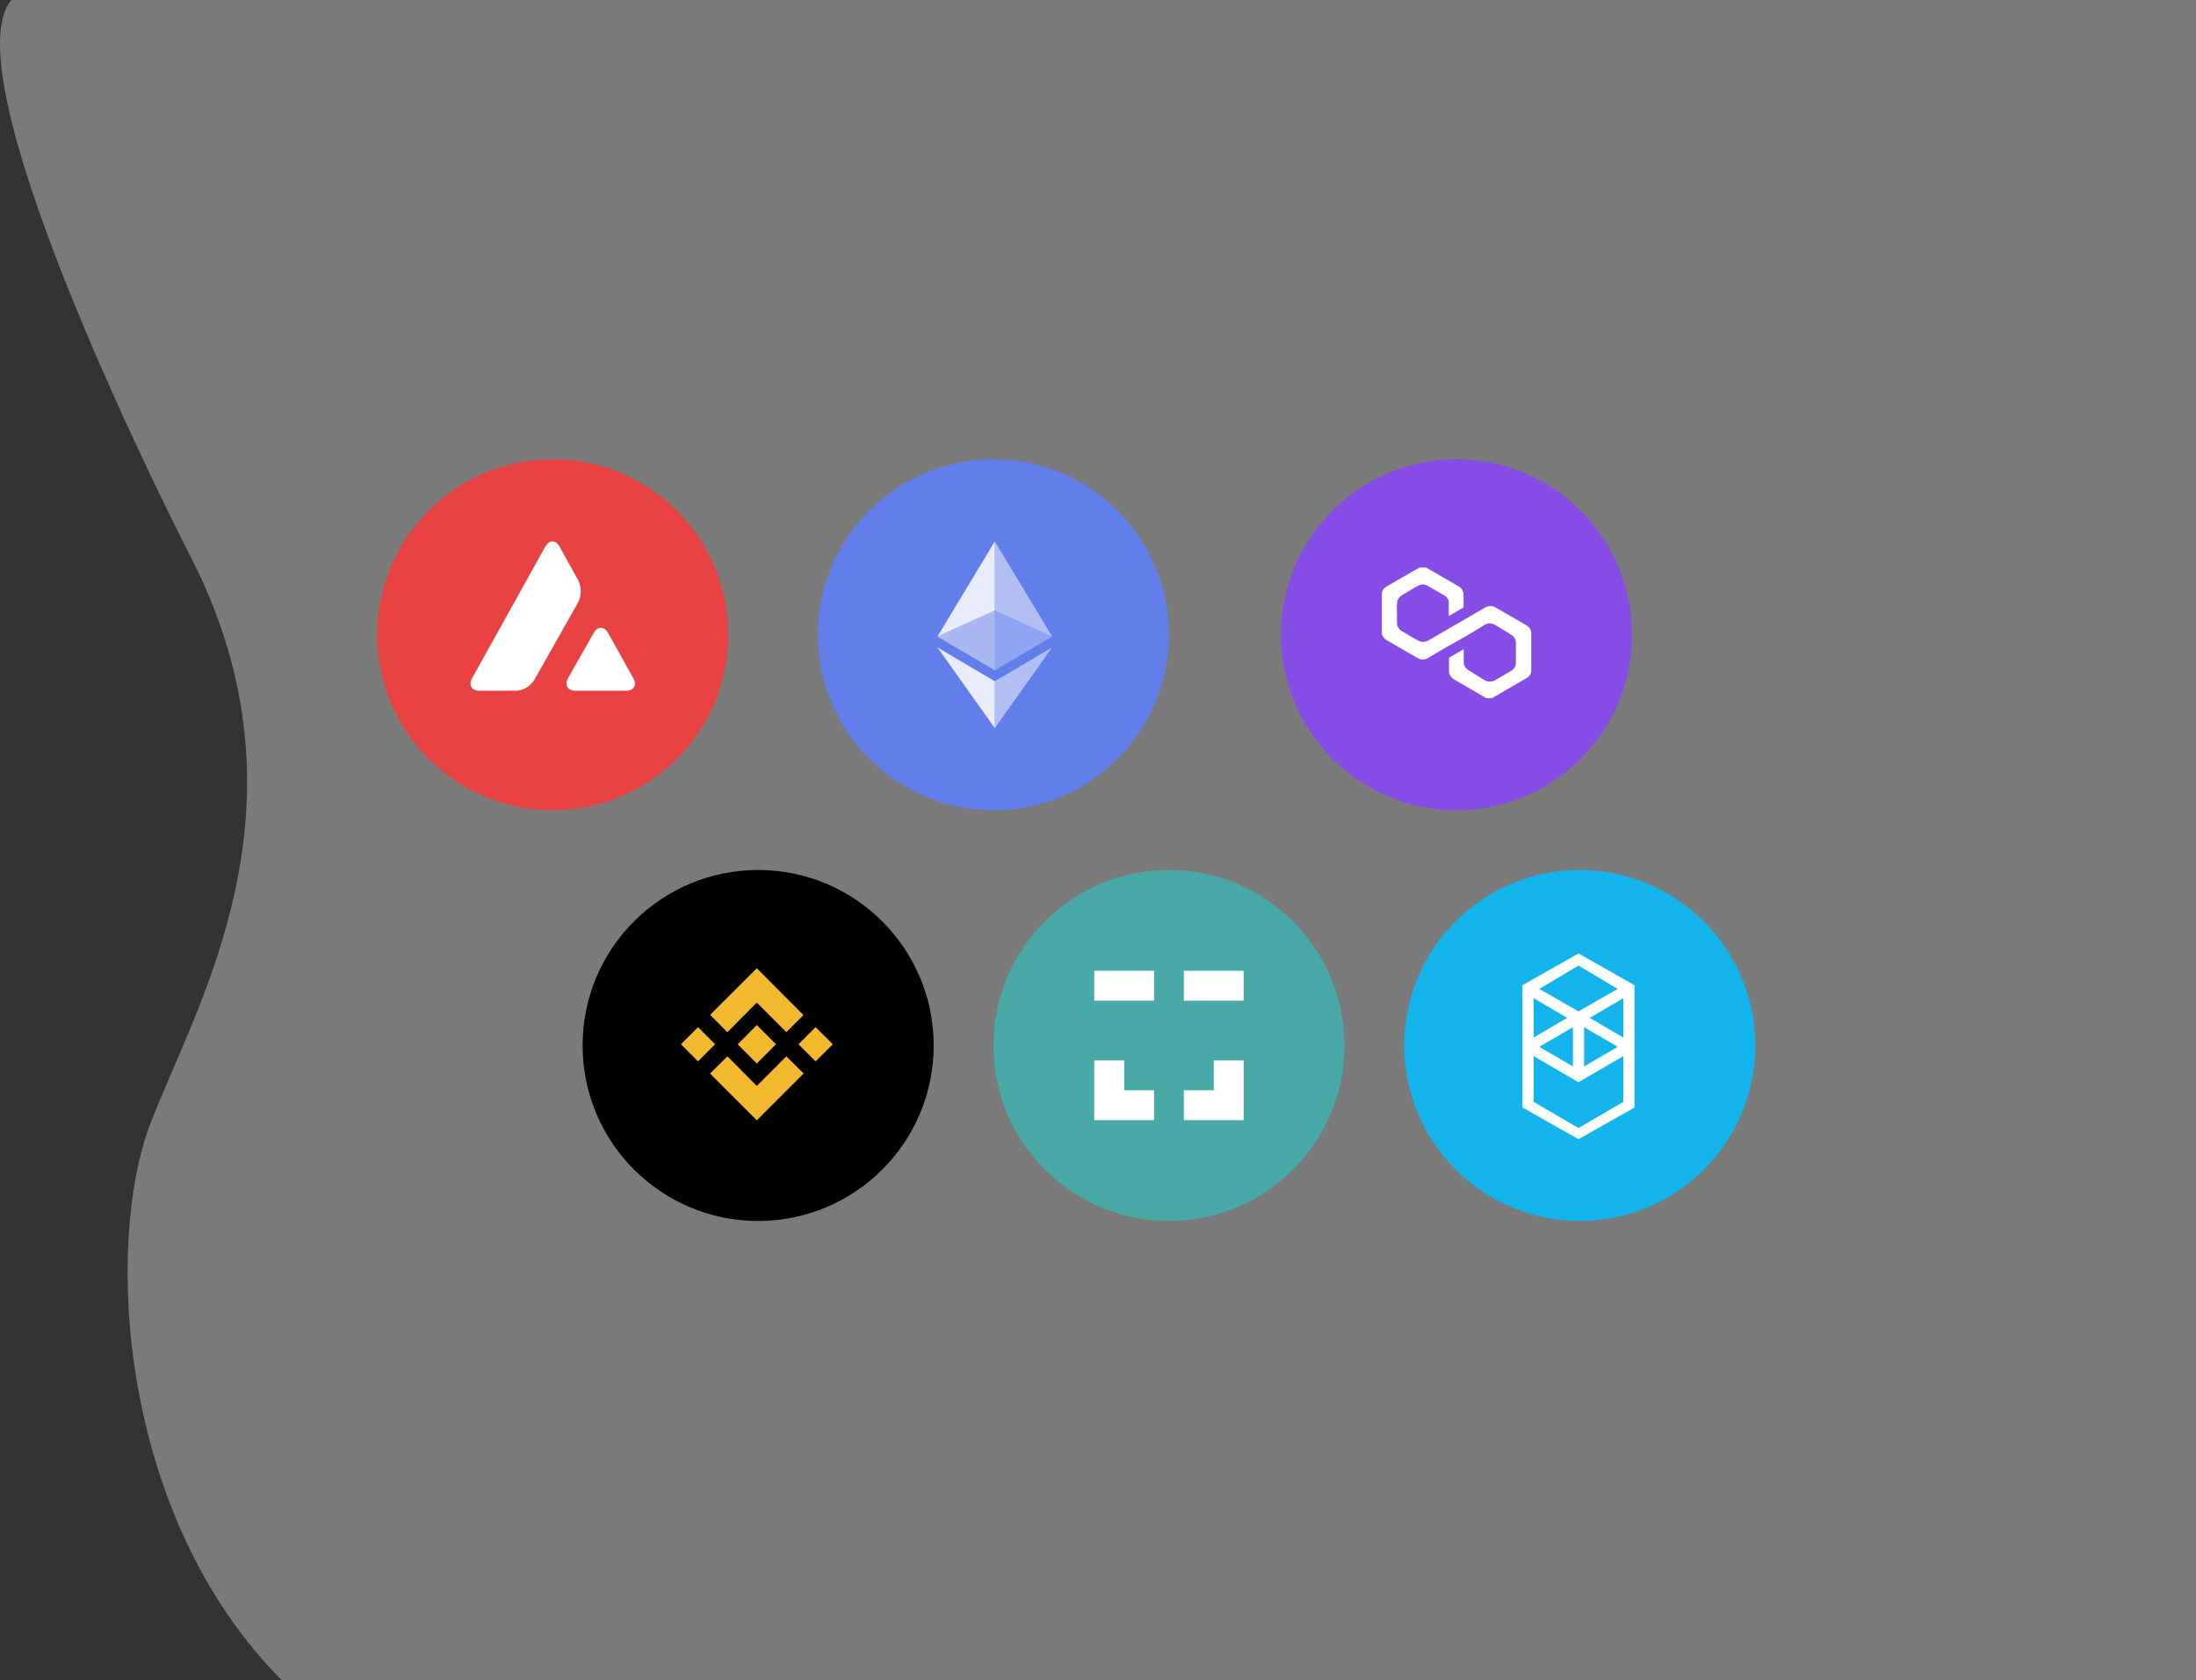 <svg width="588" height="450" viewBox="0 0 588 450" fill="none" xmlns="http://www.w3.org/2000/svg">
<rect x="0" y="0" width="588" height="450" fill="#333333" stroke="none"/>
<path d="M50.997 149C40.237 128 -13.235 19.333 3.068 0H588V450H75.451C31.63 406 28.01 333 40.237 301C52.464 269 85.263 215.878 50.997 149Z" fill="white" fill-opacity="0.35"/>
<circle cx="148" cy="170" r="47" fill="#E84142"/>
<path d="M158.954 169.544C160.03 167.647 161.766 167.647 162.841 169.544L169.541 181.554C170.617 183.452 169.736 185 167.585 185H154.088C151.961 185 151.081 183.452 152.132 181.554L158.954 169.544ZM145.995 146.423C147.071 144.526 148.782 144.526 149.858 146.423L151.35 149.17L154.871 155.487C155.726 157.285 155.726 159.407 154.871 161.205L143.061 182.104C141.985 183.802 140.2 184.875 138.22 185H128.415C126.264 185 125.383 183.477 126.459 181.554L145.995 146.423Z" fill="white"/>
<circle cx="266" cy="170" r="47" fill="#627EEA"/>
<path d="M251 170.469L266.365 163.49V145L251 170.469Z" fill="white" fill-opacity="0.85"/>
<path d="M251 170.469L266.365 179.531V163.49L251 170.469Z" fill="white" fill-opacity="0.45"/>
<path d="M266.365 145V163.49L281.729 170.469L266.365 145Z" fill="white" fill-opacity="0.5"/>
<path d="M281.729 170.469L266.365 163.49V179.531L281.729 170.469Z" fill="white" fill-opacity="0.3"/>
<path d="M266.365 195V182.448L251 173.385L266.365 195Z" fill="white" fill-opacity="0.85"/>
<path d="M266.365 195L281.729 173.385L266.365 182.448V195Z" fill="white" fill-opacity="0.5"/>
<circle cx="203" cy="280" r="47" fill="black"/>
<path d="M202.639 268.517L210.554 276.432L215.132 271.855L202.639 259.314L190.145 271.807L194.771 276.432L202.639 268.517ZM186.903 275.097L191.48 279.675L186.903 284.253L182.325 279.675L186.903 275.097ZM202.639 290.833L210.554 282.918L215.18 287.495L202.639 300.036L190.145 287.543V287.495L194.771 282.918L202.639 290.833ZM218.375 275.097L223 279.675L218.375 284.253L213.797 279.675L218.375 275.097Z" fill="#F3BA2F"/>
<path d="M207.789 279.675L202.639 274.525L198.872 278.34L198.442 278.769L197.536 279.675L202.639 284.825L207.789 279.675Z" fill="#F3BA2F"/>
<circle cx="423" cy="280" r="47" fill="#13B5EC"/>
<path fill-rule="evenodd" clip-rule="evenodd" d="M425.657 272.606L434.657 267.356V277.856L425.657 272.606ZM434.657 295.106L422.657 302.106L410.657 295.106V282.856L422.657 289.856L434.657 282.856V295.106ZM410.657 267.356L419.657 272.606L410.657 277.856V267.356ZM424.157 275.106L433.157 280.356L424.157 285.606V275.106ZM421.157 285.606L412.157 280.356L421.157 275.106V285.606ZM433.157 264.856L422.657 270.856L412.157 264.856L422.657 258.606L433.157 264.856ZM407.657 263.856V296.606L422.657 305.106L437.657 296.606V263.856L422.657 255.356L407.657 263.856Z" fill="white"/>
<circle cx="390" cy="170" r="47" fill="#854CE6"/>
<path d="M399.831 186.749L400.086 186.645L404.361 184.16L408.77 181.601C409.006 181.472 409.218 181.308 409.4 181.113C409.722 180.773 409.932 180.345 410 179.885C410 179.677 410 169.53 410 169.308C409.918 168.798 409.683 168.324 409.325 167.947C408.989 167.634 408.611 167.37 408.2 167.163L400.176 162.533C399.839 162.382 399.474 162.304 399.104 162.304C398.734 162.304 398.368 162.382 398.031 162.533C397.896 162.533 396.982 163.109 394.957 164.278L390.038 167.133L385.178 169.944C383.678 170.861 382.283 171.63 382.178 171.66C381.839 171.83 381.464 171.916 381.084 171.911C380.707 171.912 380.334 171.837 379.989 171.69C379.824 171.69 375.339 169.042 375.099 168.864C374.865 168.688 374.657 168.479 374.484 168.243C374.292 167.954 374.155 167.633 374.079 167.296C374.026 166.31 374.026 165.323 374.079 164.337C373.959 163.189 373.994 162.03 374.184 160.891C374.283 160.612 374.419 160.349 374.589 160.107C374.76 159.877 374.967 159.677 375.204 159.515C375.384 159.396 379.704 156.867 379.839 156.763C380.187 156.605 380.565 156.524 380.949 156.524C381.332 156.524 381.71 156.605 382.058 156.763C382.208 156.837 386.558 159.367 386.888 159.559C387.206 159.772 387.468 160.056 387.653 160.388C387.773 160.591 387.864 160.81 387.923 161.038V161.26V163.109C387.923 164.13 387.923 164.973 387.923 164.973L389.917 163.834L391.882 162.695V160.846C391.882 158.79 391.882 158.864 391.747 158.45C391.565 157.952 391.242 157.516 390.817 157.192C390.667 157.089 382.508 152.355 382.118 152.148L381.804 152H381.669H380.169L379.944 152.089C379.779 152.163 378.624 152.814 375.444 154.648C373.09 156.009 371.11 157.163 371.035 157.222C370.764 157.408 370.533 157.645 370.356 157.919C370.178 158.193 370.057 158.499 370 158.82C370 159.027 370 159.189 370 164.249C370 169.308 370 169.485 370 169.677C370.058 170.006 370.185 170.318 370.375 170.595C370.57 170.871 370.808 171.116 371.08 171.319C371.275 171.438 379.599 176.275 379.809 176.379C380.168 176.545 380.56 176.631 380.956 176.631C381.353 176.631 381.744 176.545 382.104 176.379L385.103 174.618C387.548 173.139 388.312 172.74 389.948 171.837C391.582 170.935 392.032 170.684 394.807 169.012L397.806 167.192C398.435 166.908 399.153 166.881 399.801 167.119C399.906 167.145 400.007 167.184 400.101 167.237C400.281 167.325 404.796 170.047 404.931 170.195C405.443 170.596 405.785 171.171 405.89 171.808C405.89 172.074 405.89 177.592 405.89 177.858C405.784 178.513 405.424 179.102 404.886 179.5C404.736 179.604 400.386 182.177 400.041 182.325C399.699 182.476 399.329 182.554 398.954 182.554C398.579 182.554 398.208 182.476 397.866 182.325C397.747 182.325 396.877 181.764 395.392 180.846L392.977 179.367C392.546 179.043 392.223 178.6 392.047 178.095C391.927 177.725 391.927 177.829 391.912 175.757V173.864L389.948 175.003L387.983 176.142V178.05C387.983 180.121 387.983 180.106 388.088 180.461C388.173 180.721 388.3 180.966 388.463 181.187C388.632 181.412 388.834 181.612 389.062 181.778C389.198 181.882 397.492 186.734 397.687 186.837C397.882 186.941 397.986 187 398.812 187H399.546L399.831 186.749Z" fill="white"/>
<circle cx="313" cy="280" r="47" fill="#48A9A6"/>
<path fill-rule="evenodd" clip-rule="evenodd" d="M293 268.006H309.012V260H293V268.006Z" fill="white"/>
<path fill-rule="evenodd" clip-rule="evenodd" d="M316.988 268.006H333V260H316.988V268.006Z" fill="white"/>
<path fill-rule="evenodd" clip-rule="evenodd" d="M333 283.988H324.994V291.994H316.988V300H333V283.988Z" fill="white"/>
<path fill-rule="evenodd" clip-rule="evenodd" d="M309.012 300V291.994H301.006V283.988H293V300H309.012Z" fill="white"/>
</svg>
